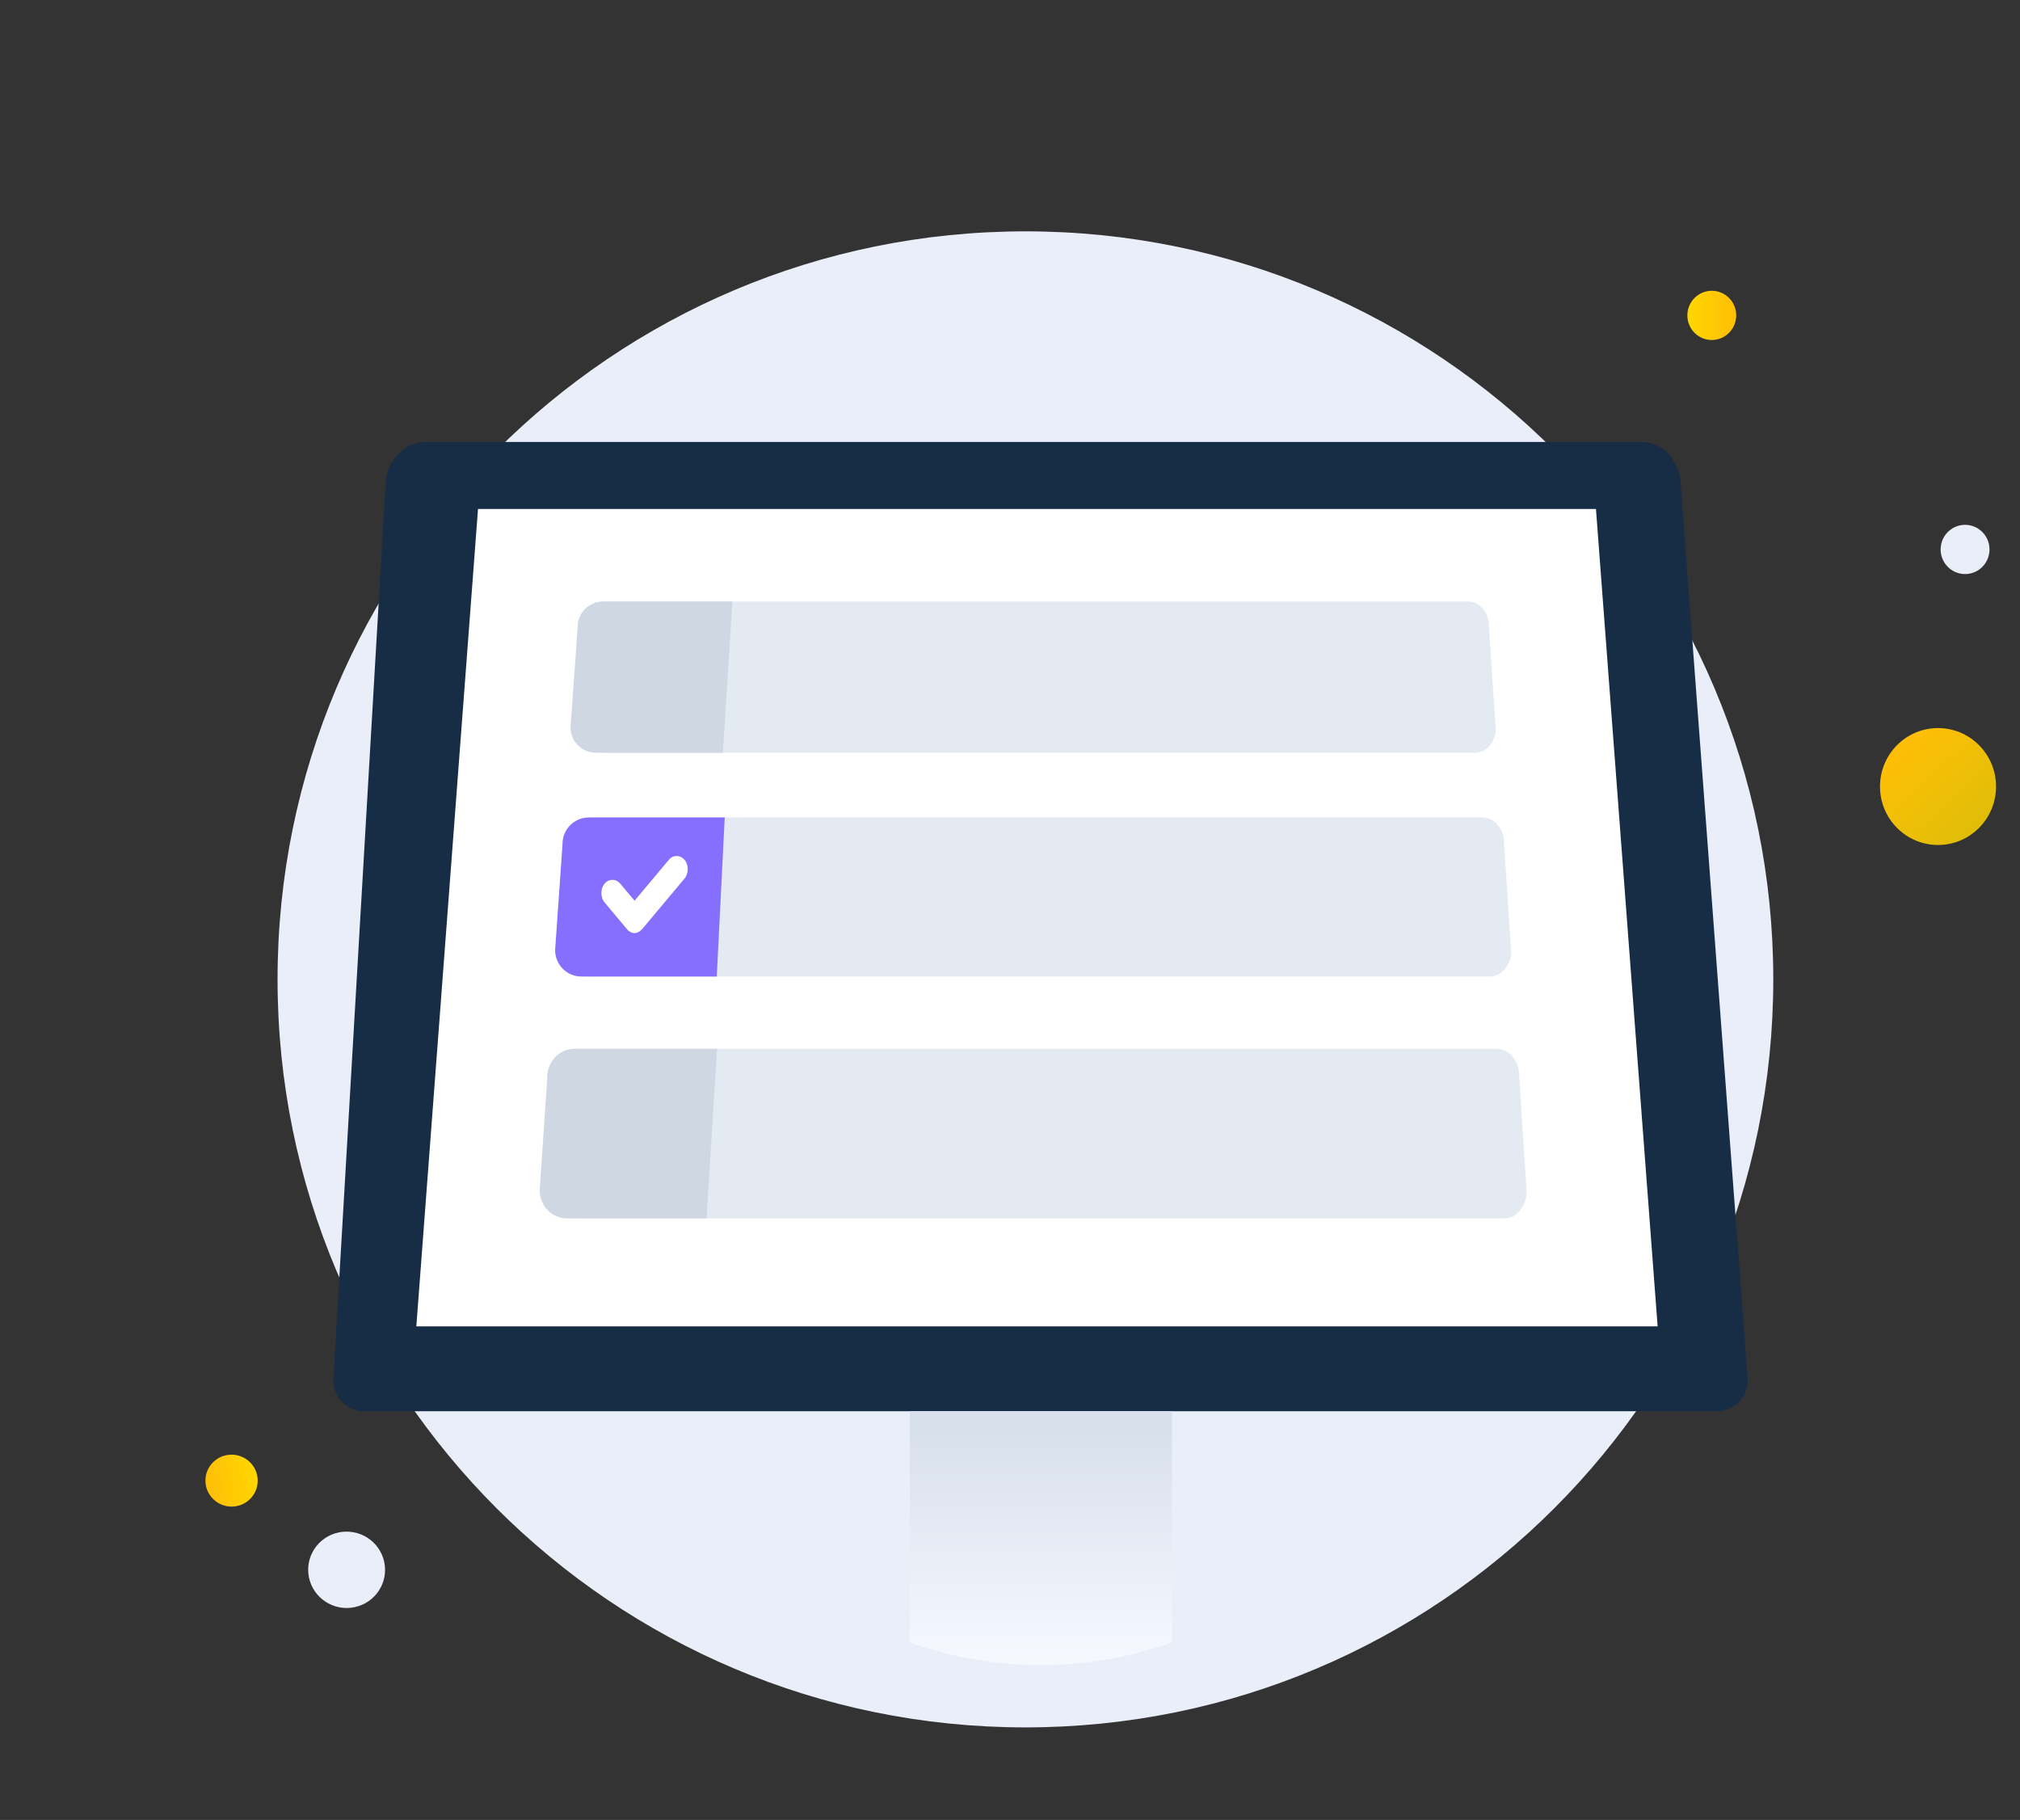 <svg width="131" height="118" viewBox="0 0 131 118" fill="none" xmlns="http://www.w3.org/2000/svg">
<rect x="0" y="0" width="131" height="118" fill="#333333" stroke="none"/>
<path d="M66.5 112C93.286 112 115 90.286 115 63.5C115 36.714 93.286 15 66.5 15C39.714 15 18 36.714 18 63.5C18 90.286 39.714 112 66.5 112Z" fill="#EAEEF9"/>
<path d="M24.915 101.26C24.622 99.924 23.294 99.074 21.949 99.363C20.603 99.652 19.75 100.969 20.042 102.306C20.335 103.642 21.663 104.492 23.009 104.203C24.354 103.914 25.208 102.597 24.915 101.26Z" fill="#EAEEF9"/>
<path d="M16.674 95.646C16.475 94.737 15.572 94.159 14.657 94.355C13.742 94.552 13.161 95.448 13.36 96.356C13.559 97.265 14.463 97.843 15.377 97.647C16.293 97.45 16.873 96.555 16.674 95.646Z" fill="url(#paint0_linear)"/>
<path d="M128.222 53.795C129.756 52.383 129.864 49.986 128.462 48.44C127.06 46.895 124.679 46.787 123.145 48.199C121.611 49.611 121.504 52.009 122.906 53.554C124.308 55.1 126.688 55.208 128.222 53.795Z" fill="url(#paint1_linear)"/>
<path d="M128.507 36.803C129.153 36.208 129.198 35.199 128.607 34.548C128.017 33.897 127.015 33.852 126.369 34.446C125.723 35.041 125.678 36.05 126.268 36.701C126.858 37.352 127.861 37.397 128.507 36.803Z" fill="#EAEEF9"/>
<path d="M111.012 22.045C111.887 22.045 112.597 21.331 112.597 20.449C112.597 19.568 111.887 18.853 111.012 18.853C110.137 18.853 109.428 19.568 109.428 20.449C109.428 21.331 110.137 22.045 111.012 22.045Z" fill="url(#paint2_linear)"/>
<path d="M109 31.5L113.339 89.35C113.426 90.511 112.508 91.5 111.344 91.5H23.62C22.47 91.5 21.556 90.532 21.623 89.383L25 31.5C25 29.977 26.183 28.657 27.548 28.657H106.452C107.908 28.657 109 29.977 109 31.5Z" fill="#172D45"/>
<path d="M103.5 33H31L27 86H107.5L103.5 33Z" fill="white"/>
<path d="M98.523 69.748L99 77.252C99 78.223 98.35 79 97.538 79H37.481C36.668 79 35.496 77.223 35.496 76.252V69.748C35.496 68.777 36.668 68 37.481 68H97.061C97.873 68 98.523 68.777 98.523 69.748Z" fill="#E3EAF2"/>
<path d="M46.5 68L45.821 79H36.77C35.787 79 35 78.185 35 77.166L35.496 69.834C35.496 68.815 36.283 68 37.266 68H45.821H46.5Z" fill="#CED7E2"/>
<path d="M97.538 54.639L98 61.679C98 62.589 97.37 63.318 96.584 63.318H38.403C37.616 63.318 36.48 61.651 36.48 60.741V54.639C36.48 53.728 37.616 53 38.403 53H96.121C96.908 53 97.538 53.728 97.538 54.639Z" fill="#E3EAF2"/>
<path d="M47 53L46.483 63.318H37.715C36.762 63.318 36 62.553 36 61.597L36.481 54.721C36.481 53.765 37.243 53 38.195 53H46.483H47Z" fill="#866FFE"/>
<path d="M96.552 40.558L97 47.248C97 48.114 96.391 48.806 95.629 48.806H39.325C38.564 48.806 37.465 47.222 37.465 46.357V40.558C37.465 39.692 38.564 39 39.325 39H95.182C95.943 39 96.552 39.692 96.552 40.558Z" fill="#E3EAF2"/>
<path d="M47.5 39L46.877 48.806H38.659C37.737 48.806 37 48.079 37 47.171L37.465 40.635C37.465 39.727 38.203 39 39.124 39H47.5Z" fill="#CED7E2"/>
<path d="M41.152 60.5C40.967 60.5 40.782 60.389 40.689 60.279L39.208 58.511C38.931 58.18 38.931 57.627 39.208 57.296C39.486 56.964 39.949 56.964 40.226 57.296L41.152 58.401L43.374 55.749C43.651 55.417 44.114 55.417 44.392 55.749C44.669 56.08 44.669 56.633 44.392 56.964L41.707 60.169C41.522 60.389 41.337 60.5 41.152 60.5Z" fill="white"/>
<path d="M76 106.5C70.5 108.441 64.5 108.441 59 106.5V91.5H76V106.5Z" fill="url(#paint3_linear)"/>
<defs>
<linearGradient id="paint0_linear" x1="13.36" y1="96.356" x2="16.671" y2="95.632" gradientUnits="userSpaceOnUse">
<stop stop-color="#FFBE07"/>
<stop offset="1" stop-color="#FFD600"/>
</linearGradient>
<linearGradient id="paint1_linear" x1="123.145" y1="48.199" x2="128.262" y2="53.758" gradientUnits="userSpaceOnUse">
<stop stop-color="#FFBE07"/>
<stop offset="1" stop-color="#FFD600" stop-opacity="0.85"/>
</linearGradient>
<linearGradient id="paint2_linear" x1="109.478" y1="20.423" x2="112.552" y2="20.423" gradientUnits="userSpaceOnUse">
<stop stop-color="#FFD600"/>
<stop offset="1" stop-color="#FFBE07"/>
</linearGradient>
<linearGradient id="paint3_linear" x1="67.568" y1="107.387" x2="67.568" y2="92.731" gradientUnits="userSpaceOnUse">
<stop stop-color="#F5F8FF"/>
<stop offset="0.991" stop-color="#D8E0EB"/>
</linearGradient>
</defs>
</svg>
